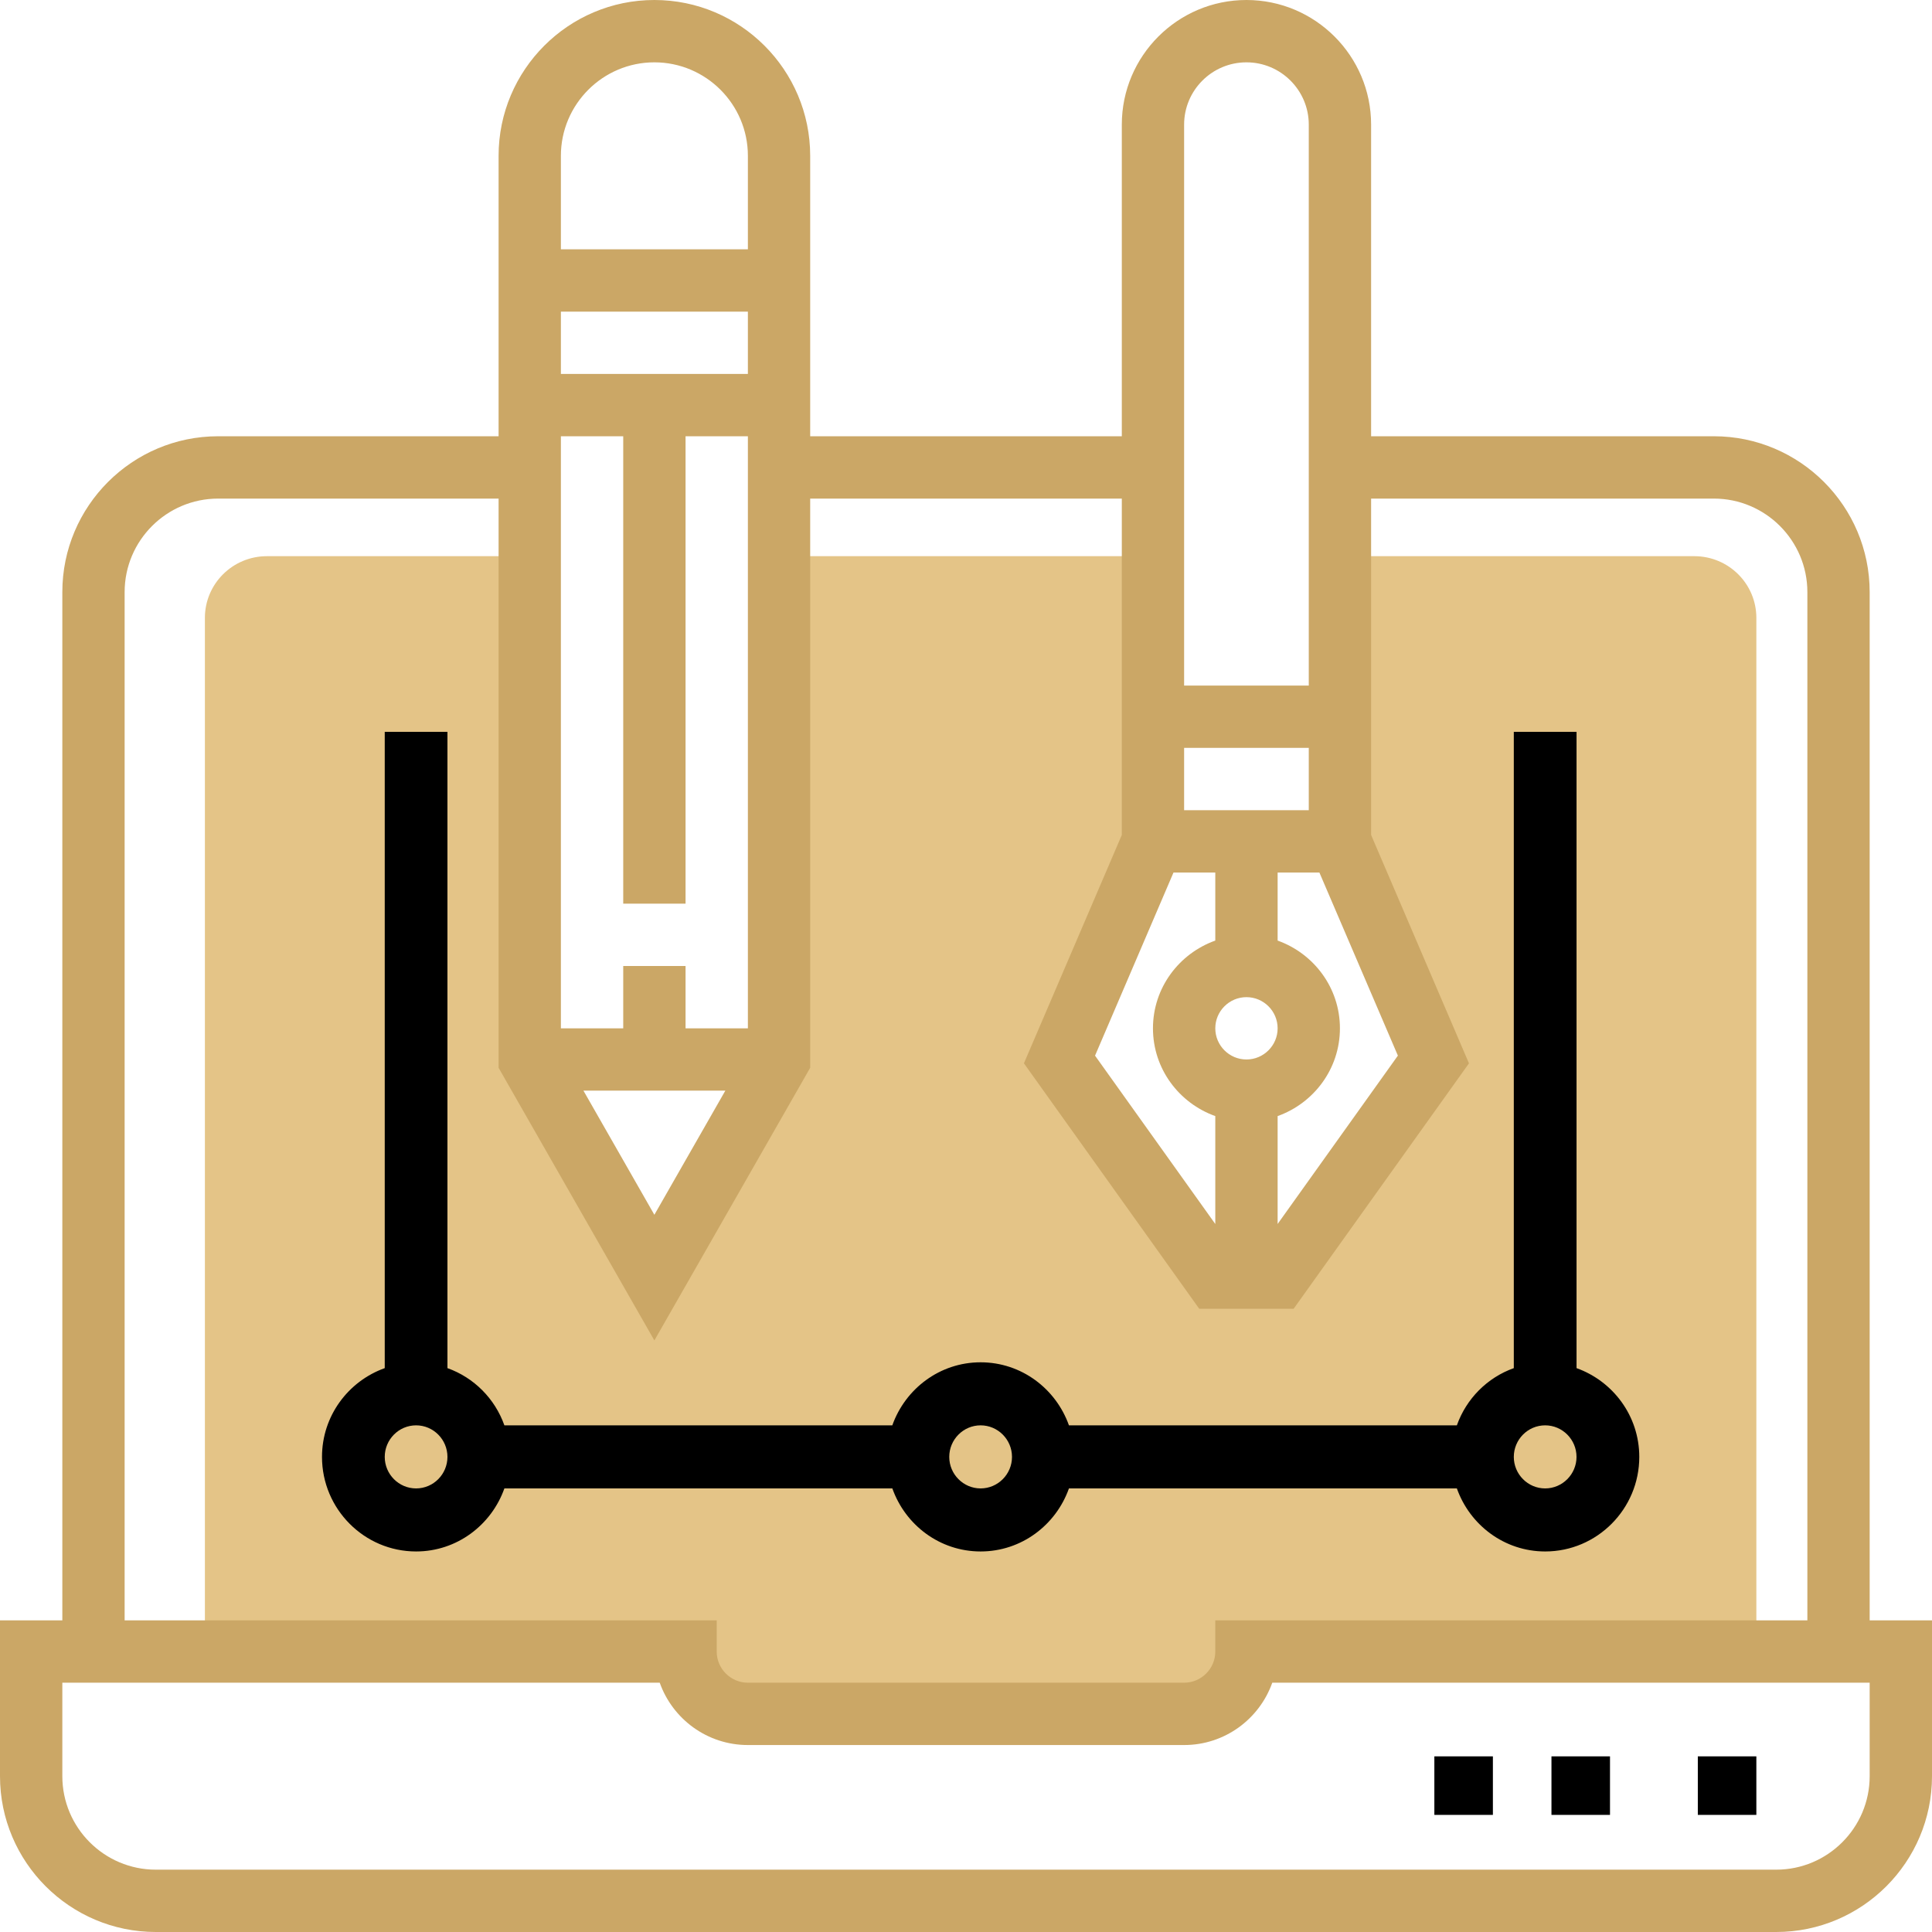 <?xml version="1.0" encoding="UTF-8"?>
<svg width="57px" height="57px" viewBox="0 0 57 57" version="1.1" xmlns="http://www.w3.org/2000/svg" xmlns:xlink="http://www.w3.org/1999/xlink">
    <!-- Generator: Sketch 64 (93537) - https://sketch.com -->
    <title>设计实施icon</title>
    <desc>Created with Sketch.</desc>
    <g id="官网页面" stroke="none" stroke-width="1" fill="none" fill-rule="evenodd">
        <g id="业务-设计" transform="translate(-617, -3743)">
            <g id="vector-design" transform="translate(617, 3743)">
                <path d="M49.987,16.409 L39.917,16.409 L39.917,24.602 L42.664,30.974 L38.086,37.346 L36.255,37.346 L31.678,30.974 L34.425,24.602 L34.425,16.409 L23.439,16.409 L23.439,30.974 L19.777,37.346 L16.115,30.974 L16.115,16.409 L7.876,16.409 C6.865,16.409 6.045,17.224 6.045,18.23 L6.045,48.27 L20.693,48.27 C20.693,49.276 21.512,50.091 22.524,50.091 L35.34,50.091 C36.352,50.091 37.171,49.276 37.171,48.27 L51.818,48.27 L51.818,18.23 C51.818,17.224 50.999,16.409 49.987,16.409 Z" id="路径" fill="#E4C487"></path>
                <path d="M55.161,47.806 L55.161,17.468 C55.161,14.933 53.099,12.871 50.565,12.871 L40.452,12.871 L40.452,3.677 C40.452,1.649 38.802,0 36.774,0 C34.746,0 33.097,1.649 33.097,3.677 L33.097,12.871 L23.903,12.871 L23.903,4.597 C23.903,2.062 21.841,0 19.306,0 C16.772,0 14.71,2.062 14.71,4.597 L14.71,12.871 L6.435,12.871 C3.901,12.871 1.839,14.933 1.839,17.468 L1.839,47.806 L0,47.806 L0,52.403 C0,54.938 2.062,57 4.597,57 L52.403,57 C54.938,57 57,54.938 57,52.403 L57,47.806 L55.161,47.806 Z M38.613,23.903 L34.935,23.903 L34.935,22.065 L38.613,22.065 L38.613,23.903 Z M36.774,31.258 C36.268,31.258 35.855,30.845 35.855,30.339 C35.855,29.832 36.268,29.419 36.774,29.419 C37.281,29.419 37.694,29.832 37.694,30.339 C37.694,30.845 37.281,31.258 36.774,31.258 Z M34.622,25.742 L35.855,25.742 L35.855,27.75 C34.787,28.131 34.016,29.142 34.016,30.339 C34.016,31.535 34.787,32.547 35.855,32.928 L35.855,36.112 L32.307,31.145 L34.622,25.742 Z M37.694,32.928 C38.761,32.547 39.532,31.535 39.532,30.339 C39.532,29.142 38.761,28.131 37.694,27.75 L37.694,25.742 L38.926,25.742 L41.242,31.144 L37.694,36.111 L37.694,32.928 Z M36.774,1.839 C37.788,1.839 38.613,2.663 38.613,3.677 L38.613,20.226 L34.935,20.226 L34.935,3.677 C34.935,2.663 35.76,1.839 36.774,1.839 Z M21.4,32.177 L19.306,35.84 L17.213,32.177 L21.4,32.177 Z M22.065,30.339 L20.226,30.339 L20.226,28.5 L18.387,28.5 L18.387,30.339 L16.548,30.339 L16.548,12.871 L18.387,12.871 L18.387,26.661 L20.226,26.661 L20.226,12.871 L22.065,12.871 L22.065,30.339 Z M22.065,11.032 L16.548,11.032 L16.548,9.194 L22.065,9.194 L22.065,11.032 Z M19.306,1.839 C20.827,1.839 22.065,3.076 22.065,4.597 L22.065,7.355 L16.548,7.355 L16.548,4.597 C16.548,3.076 17.786,1.839 19.306,1.839 Z M3.677,17.468 C3.677,15.947 4.915,14.71 6.435,14.71 L14.71,14.71 L14.71,31.503 L19.306,39.547 L23.903,31.503 L23.903,14.71 L33.097,14.71 L33.097,24.634 L30.209,31.371 L35.381,38.613 L38.166,38.613 L43.339,31.372 L40.452,24.634 L40.452,14.71 L50.565,14.71 C52.085,14.71 53.323,15.947 53.323,17.468 L53.323,47.806 L35.855,47.806 L35.855,48.726 C35.855,49.232 35.442,49.645 34.935,49.645 L22.065,49.645 C21.558,49.645 21.145,49.232 21.145,48.726 L21.145,47.806 L3.677,47.806 L3.677,17.468 Z M55.161,52.403 C55.161,53.924 53.924,55.161 52.403,55.161 L4.597,55.161 C3.076,55.161 1.839,53.924 1.839,52.403 L1.839,49.645 L19.464,49.645 C19.843,50.715 20.865,51.484 22.065,51.484 L34.935,51.484 C36.135,51.484 37.157,50.715 37.536,49.645 L55.161,49.645 L55.161,52.403 Z" id="形状" fill="#CBA766" fill-rule="nonzero"></path>
                <polygon id="路径" fill="#000000" points="50.091 51.818 51.818 51.818 51.818 53.545 50.091 53.545"></polygon>
                <polygon id="路径" fill="#000000" points="45.773 51.818 47.5 51.818 47.5 53.545 45.773 53.545"></polygon>
                <polygon id="路径" fill="#000000" points="42.318 51.818 44.045 51.818 44.045 53.545 42.318 53.545"></polygon>
                <path d="M28.931,45.773 C30.136,45.773 31.154,44.993 31.537,43.913 L42.982,43.913 C43.365,44.993 44.383,45.773 45.588,45.773 C47.118,45.773 48.364,44.521 48.364,42.983 C48.364,41.772 47.587,40.749 46.513,40.364 L46.513,21.591 L44.662,21.591 L44.662,40.364 C43.879,40.644 43.261,41.265 42.982,42.052 L31.537,42.052 C31.154,40.973 30.136,40.192 28.931,40.192 C27.727,40.192 26.709,40.973 26.326,42.052 L14.881,42.052 C14.602,41.265 13.985,40.644 13.201,40.364 L13.201,21.591 L11.351,21.591 L11.351,40.364 C10.276,40.749 9.5,41.772 9.5,42.983 C9.5,44.521 10.746,45.773 12.276,45.773 C13.48,45.773 14.498,44.993 14.881,43.913 L26.327,43.913 C26.709,44.993 27.727,45.773 28.931,45.773 Z M45.587,42.052 C46.096,42.052 46.512,42.47 46.512,42.983 C46.512,43.495 46.096,43.913 45.587,43.913 C45.077,43.913 44.662,43.495 44.662,42.983 C44.662,42.47 45.077,42.052 45.587,42.052 Z M28.931,42.052 C29.441,42.052 29.857,42.47 29.857,42.983 C29.857,43.495 29.441,43.913 28.931,43.913 C28.422,43.913 28.006,43.495 28.006,42.983 C28.006,42.47 28.422,42.052 28.931,42.052 Z M12.276,43.913 C11.766,43.913 11.351,43.495 11.351,42.983 C11.351,42.47 11.766,42.052 12.276,42.052 C12.786,42.052 13.201,42.47 13.201,42.983 C13.201,43.495 12.786,43.913 12.276,43.913 Z" id="形状" fill="#000000" fill-rule="nonzero"></path>
            </g>
        </g>
    </g>
</svg>